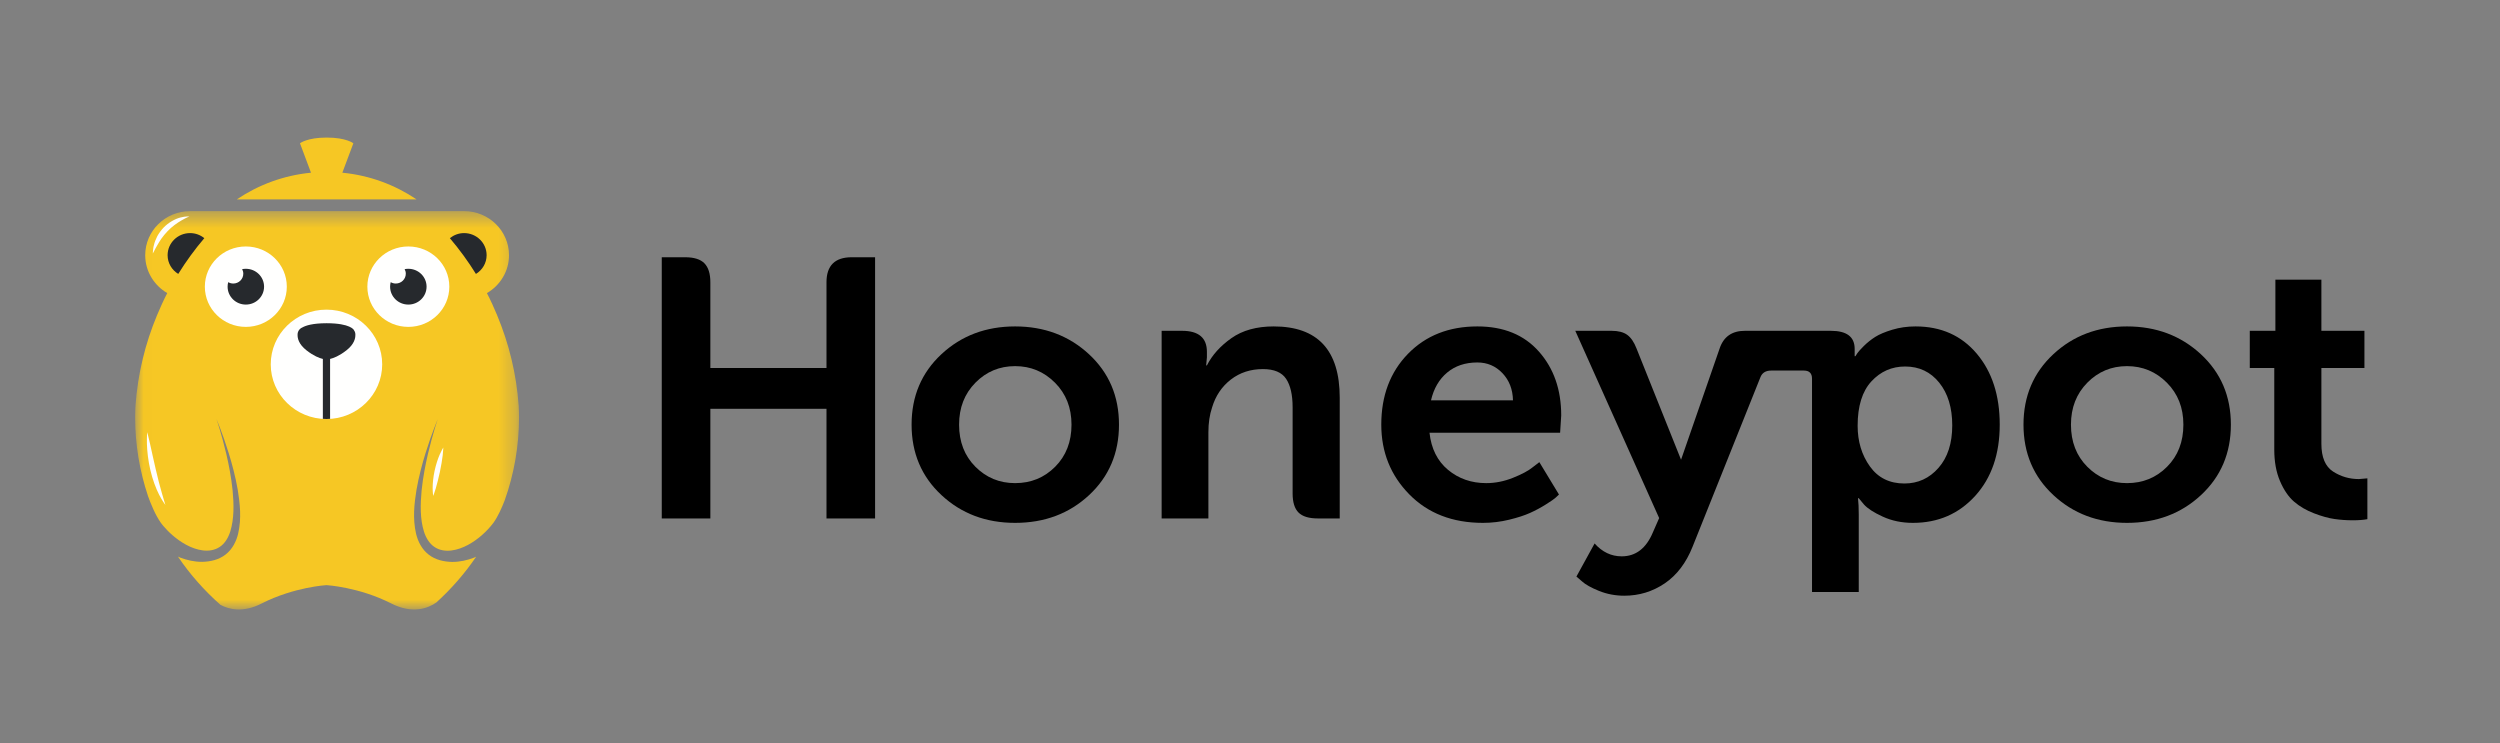 <svg width="148" height="44" viewBox="0 0 148 44" fill="none" xmlns="http://www.w3.org/2000/svg">
<rect x="0" y="0" width="148" height="44" fill="#808080" stroke="none"/>
<mask id="mask0" mask-type="alpha" maskUnits="userSpaceOnUse" x="8" y="12" width="23" height="25">
<path fill-rule="evenodd" clip-rule="evenodd" d="M8.012 12.499V36.081H30.727V12.499H8.012V12.499Z" fill="white"/>
</mask>
<g mask="url(#mask0)">
<path fill-rule="evenodd" clip-rule="evenodd" d="M30.706 24.021C30.572 22.133 30.128 20.331 29.428 18.657C29.243 18.213 29.046 17.776 28.825 17.352C29.607 16.897 30.133 16.064 30.133 15.108C30.133 13.667 28.942 12.499 27.474 12.499H11.255C9.787 12.499 8.597 13.667 8.597 15.108C8.597 16.063 9.122 16.896 9.902 17.351C9.682 17.775 9.485 18.212 9.299 18.655C8.599 20.329 8.155 22.132 8.021 24.021C8.011 24.245 8 24.47 8 24.697C8 26.329 8.271 27.898 8.763 29.369C8.91 29.782 9.192 30.495 9.538 30.971C9.576 31.02 9.612 31.067 9.655 31.119C9.66 31.125 9.665 31.131 9.67 31.137C9.824 31.318 10.01 31.512 10.234 31.704C10.46 31.897 10.721 32.089 11.019 32.25C11.314 32.41 11.657 32.539 11.996 32.582C12.351 32.632 12.725 32.572 13.011 32.375C13.302 32.184 13.51 31.848 13.631 31.468C13.871 30.698 13.845 29.827 13.771 29.038C13.691 28.244 13.544 27.505 13.398 26.877C13.102 25.621 12.812 24.805 12.812 24.805C12.812 24.805 13.159 25.599 13.544 26.839C13.735 27.46 13.936 28.193 14.075 28.999C14.204 29.803 14.308 30.69 14.098 31.596C13.99 32.041 13.765 32.51 13.356 32.827C12.946 33.15 12.433 33.25 11.973 33.261C11.488 33.264 11.058 33.156 10.668 33.01C10.62 32.992 10.58 32.968 10.534 32.949C11.247 34.005 12.097 34.962 13.052 35.807C13.562 36.082 14.392 36.286 15.492 35.725C17.409 34.748 19.327 34.64 19.327 34.64C19.327 34.64 21.245 34.748 23.163 35.725C24.451 36.382 25.37 35.991 25.835 35.664C26.722 34.856 27.515 33.951 28.188 32.958C28.144 32.976 28.107 32.998 28.062 33.014C27.672 33.16 27.242 33.269 26.758 33.266C26.297 33.254 25.785 33.155 25.375 32.832C24.965 32.515 24.74 32.045 24.632 31.6C24.422 30.694 24.526 29.808 24.655 29.003C24.795 28.197 24.995 27.465 25.186 26.844C25.572 25.603 25.919 24.81 25.919 24.81C25.919 24.81 25.628 25.626 25.332 26.882C25.187 27.51 25.04 28.248 24.959 29.043C24.886 29.831 24.859 30.703 25.099 31.473C25.22 31.852 25.428 32.188 25.72 32.38C26.005 32.577 26.38 32.637 26.734 32.587C27.073 32.544 27.417 32.414 27.711 32.255C28.009 32.094 28.271 31.901 28.497 31.709C28.801 31.448 29.031 31.186 29.208 30.955C29.484 30.57 29.718 30.038 29.875 29.631C30.425 28.086 30.727 26.426 30.727 24.697C30.727 24.47 30.716 24.245 30.706 24.021" fill="#F6C724"/>
</g>
<path fill-rule="evenodd" clip-rule="evenodd" d="M16.979 16.971C16.979 18.286 15.893 19.352 14.553 19.352C13.213 19.352 12.127 18.286 12.127 16.971C12.127 15.656 13.213 14.591 14.553 14.591C15.893 14.591 16.979 15.656 16.979 16.971" fill="#FFFFFE"/>
<path fill-rule="evenodd" clip-rule="evenodd" d="M11.255 13.799C10.519 13.799 9.922 14.385 9.922 15.108C9.922 15.576 10.175 15.985 10.552 16.216C11.014 15.472 11.529 14.764 12.096 14.099C11.866 13.914 11.576 13.799 11.255 13.799" fill="#26292D"/>
<path fill-rule="evenodd" clip-rule="evenodd" d="M27.474 13.799C27.153 13.799 26.862 13.915 26.632 14.1C27.199 14.765 27.714 15.473 28.175 16.217C28.554 15.986 28.808 15.577 28.808 15.108C28.808 14.385 28.21 13.799 27.474 13.799" fill="#26292D"/>
<path fill-rule="evenodd" clip-rule="evenodd" d="M14.553 15.912C14.478 15.912 14.405 15.919 14.335 15.934C14.378 16.014 14.403 16.106 14.403 16.204C14.403 16.525 14.138 16.785 13.81 16.785C13.7 16.785 13.598 16.756 13.509 16.704C13.487 16.79 13.474 16.879 13.474 16.971C13.474 17.556 13.957 18.031 14.553 18.031C15.15 18.031 15.633 17.556 15.633 16.971C15.633 16.386 15.15 15.912 14.553 15.912" fill="#26292D"/>
<path fill-rule="evenodd" clip-rule="evenodd" d="M26.6 16.971C26.6 18.286 25.514 19.352 24.174 19.352C22.834 19.352 21.748 18.286 21.748 16.971C21.748 15.656 22.834 14.591 24.174 14.591C25.514 14.591 26.6 15.656 26.6 16.971" fill="#FFFFFE"/>
<path fill-rule="evenodd" clip-rule="evenodd" d="M24.174 15.912C24.099 15.912 24.026 15.919 23.955 15.934C23.999 16.014 24.023 16.106 24.023 16.204C24.023 16.525 23.758 16.785 23.431 16.785C23.321 16.785 23.218 16.756 23.13 16.704C23.107 16.79 23.094 16.879 23.094 16.971C23.094 17.556 23.577 18.031 24.174 18.031C24.77 18.031 25.253 17.556 25.253 16.971C25.253 16.386 24.77 15.912 24.174 15.912" fill="#26292D"/>
<path fill-rule="evenodd" clip-rule="evenodd" d="M22.626 21.569C22.626 23.356 21.149 24.806 19.327 24.806C17.505 24.806 16.028 23.356 16.028 21.569C16.028 19.781 17.505 18.331 19.327 18.331C21.149 18.331 22.626 19.781 22.626 21.569" fill="#FFFFFE"/>
<path fill-rule="evenodd" clip-rule="evenodd" d="M21.039 19.801C21.039 19.756 21.03 19.714 21.018 19.673C21.012 19.653 21.008 19.641 21.008 19.641H21.008C20.992 19.601 20.971 19.564 20.946 19.531L20.946 19.531C20.946 19.531 20.752 19.139 19.347 19.135V19.134C19.343 19.134 19.34 19.135 19.337 19.135C19.334 19.135 19.331 19.134 19.327 19.134V19.135C18.51 19.137 18.103 19.27 17.905 19.382C17.786 19.429 17.692 19.523 17.647 19.641H17.646C17.646 19.641 17.641 19.655 17.635 19.678C17.624 19.718 17.616 19.758 17.616 19.801C17.616 19.805 17.617 19.808 17.617 19.812C17.608 20.016 17.677 20.374 18.146 20.741C18.576 21.077 18.911 21.201 19.113 21.249V24.795C19.184 24.799 19.255 24.805 19.327 24.805C19.399 24.805 19.47 24.799 19.541 24.795V21.249C19.744 21.201 20.079 21.076 20.508 20.741C20.976 20.375 21.045 20.018 21.037 19.815C21.038 19.81 21.039 19.806 21.039 19.801" fill="#26292D"/>
<path fill-rule="evenodd" clip-rule="evenodd" d="M14.019 11.804H24.659C23.384 10.945 21.888 10.38 20.267 10.224L20.919 8.483C20.919 8.483 20.504 8.144 19.339 8.144C18.174 8.144 17.759 8.483 17.759 8.483L18.411 10.224C16.79 10.38 15.293 10.945 14.019 11.804" fill="#F6C724"/>
<path fill-rule="evenodd" clip-rule="evenodd" d="M9.791 29.892C9.791 29.892 9.614 29.667 9.42 29.287C9.225 28.908 9.027 28.373 8.9 27.823C8.772 27.273 8.71 26.711 8.698 26.29C8.687 25.868 8.714 25.586 8.714 25.586C8.714 25.586 8.735 25.654 8.764 25.773C8.792 25.893 8.833 26.063 8.881 26.267C8.974 26.675 9.086 27.217 9.213 27.753C9.334 28.29 9.475 28.822 9.591 29.222C9.65 29.422 9.7 29.589 9.734 29.706C9.773 29.824 9.791 29.892 9.791 29.892" fill="#FFFFFE"/>
<path fill-rule="evenodd" clip-rule="evenodd" d="M26.243 26.493C26.243 26.493 26.238 26.682 26.208 26.957C26.176 27.232 26.114 27.59 26.04 27.946C25.963 28.3 25.875 28.653 25.796 28.917C25.759 29.05 25.715 29.159 25.692 29.237C25.666 29.314 25.647 29.358 25.647 29.358C25.647 29.358 25.615 29.171 25.613 28.892C25.612 28.613 25.649 28.243 25.726 27.881C25.804 27.52 25.919 27.168 26.03 26.911C26.143 26.655 26.243 26.493 26.243 26.493" fill="#FFFFFE"/>
<path fill-rule="evenodd" clip-rule="evenodd" d="M11.213 12.816C11.213 12.816 11.014 12.89 10.756 13.043C10.625 13.117 10.48 13.21 10.335 13.319C10.188 13.428 10.045 13.556 9.912 13.695C9.776 13.831 9.661 13.985 9.552 14.131C9.453 14.284 9.358 14.427 9.288 14.559C9.21 14.688 9.155 14.802 9.115 14.882C9.074 14.962 9.046 15.007 9.046 15.007C9.046 15.007 9.046 14.956 9.055 14.866C9.069 14.777 9.068 14.643 9.117 14.493C9.15 14.339 9.221 14.168 9.309 13.988C9.405 13.813 9.53 13.637 9.679 13.479C9.98 13.167 10.373 12.954 10.685 12.876C10.998 12.793 11.213 12.816 11.213 12.816" fill="#FFFFFE"/>
<path fill-rule="evenodd" clip-rule="evenodd" d="M62.466 27.632C61.822 28.279 61.031 28.601 60.094 28.601C59.172 28.601 58.388 28.279 57.744 27.632C57.1 26.986 56.778 26.155 56.778 25.138C56.778 24.136 57.1 23.31 57.744 22.656C58.388 22.002 59.172 21.675 60.094 21.675C61.017 21.675 61.803 22.002 62.455 22.656C63.107 23.31 63.433 24.136 63.433 25.138C63.433 26.155 63.11 26.986 62.466 27.632V27.632ZM60.094 19.324C58.366 19.324 56.913 19.872 55.734 20.967C54.555 22.064 53.966 23.454 53.966 25.138C53.966 26.823 54.555 28.213 55.734 29.309C56.913 30.406 58.366 30.954 60.094 30.954C61.837 30.954 63.297 30.406 64.476 29.309C65.654 28.213 66.244 26.823 66.244 25.138C66.244 23.454 65.651 22.064 64.465 20.967C63.279 19.872 61.822 19.324 60.094 19.324V19.324Z" fill="black"/>
<path fill-rule="evenodd" clip-rule="evenodd" d="M84.715 23.701C84.876 23.005 85.194 22.456 85.67 22.057C86.145 21.658 86.743 21.458 87.46 21.458C88.046 21.458 88.54 21.668 88.943 22.09C89.345 22.511 89.554 23.048 89.569 23.701H84.715V23.701ZM87.46 19.324C85.776 19.324 84.407 19.865 83.353 20.946C82.299 22.028 81.772 23.426 81.772 25.138C81.772 26.765 82.324 28.14 83.43 29.266C84.535 30.39 85.989 30.954 87.79 30.954C88.317 30.954 88.833 30.891 89.338 30.768C89.844 30.645 90.257 30.51 90.579 30.365C90.901 30.221 91.212 30.053 91.513 29.864C91.813 29.676 92.007 29.542 92.094 29.461C92.183 29.382 92.249 29.32 92.291 29.276L91.129 27.359L90.732 27.664C90.483 27.868 90.096 28.075 89.569 28.286C89.042 28.497 88.514 28.601 87.987 28.601C87.109 28.601 86.354 28.339 85.725 27.817C85.096 27.294 84.729 26.562 84.627 25.618H92.359L92.424 24.594C92.424 23.07 91.986 21.81 91.105 20.815C90.228 19.821 89.012 19.324 87.46 19.324V19.324Z" fill="black"/>
<path fill-rule="evenodd" clip-rule="evenodd" d="M114.76 27.697C114.218 28.315 113.544 28.623 112.74 28.623C111.861 28.623 111.18 28.286 110.697 27.61C110.214 26.936 109.972 26.133 109.972 25.204C109.972 24.043 110.243 23.168 110.785 22.58C111.327 21.992 111.993 21.697 112.784 21.697C113.618 21.697 114.291 22.017 114.804 22.656C115.317 23.294 115.573 24.136 115.573 25.183C115.573 26.242 115.302 27.08 114.76 27.697V27.697ZM113.399 19.324C112.915 19.324 112.457 19.389 112.025 19.519C111.593 19.65 111.257 19.792 111.016 19.944C110.774 20.097 110.551 20.275 110.345 20.477C110.14 20.681 110.012 20.823 109.961 20.902C109.91 20.983 109.87 21.044 109.84 21.087H109.796V20.652C109.796 19.941 109.328 19.584 108.391 19.584H103.296C102.534 19.584 102.036 19.934 101.802 20.63L101.739 20.813L99.518 27.216L96.882 20.63C96.736 20.253 96.553 19.984 96.333 19.824C96.114 19.665 95.806 19.584 95.41 19.584H93.257L98.222 30.67L97.849 31.52C97.453 32.464 96.838 32.935 96.003 32.935C95.388 32.935 94.854 32.681 94.4 32.173L93.324 34.133L93.653 34.416C93.859 34.605 94.195 34.793 94.664 34.983C95.132 35.171 95.63 35.266 96.157 35.266C97.036 35.266 97.834 35.022 98.552 34.536C99.268 34.049 99.818 33.327 100.199 32.369L104.218 22.329C104.321 22.068 104.533 21.937 104.855 21.937H106.787C107.109 21.937 107.271 22.097 107.271 22.416V35.048H110.038V30.452C110.038 30.075 110.024 29.755 109.994 29.494H110.038L110.345 29.864C110.551 30.097 110.92 30.337 111.455 30.583C111.989 30.829 112.586 30.954 113.245 30.954C114.738 30.954 115.968 30.419 116.935 29.352C117.901 28.286 118.384 26.881 118.384 25.138C118.384 23.411 117.93 22.009 117.023 20.935C116.114 19.86 114.906 19.324 113.399 19.324V19.324Z" fill="black"/>
<path fill-rule="evenodd" clip-rule="evenodd" d="M128.29 27.632C127.646 28.279 126.855 28.601 125.919 28.601C124.996 28.601 124.212 28.279 123.568 27.632C122.924 26.986 122.601 26.155 122.601 25.138C122.601 24.136 122.924 23.31 123.568 22.656C124.212 22.002 124.996 21.675 125.919 21.675C126.84 21.675 127.628 22.002 128.279 22.656C128.931 23.31 129.256 24.136 129.256 25.138C129.256 26.155 128.935 26.986 128.29 27.632V27.632ZM125.919 19.324C124.19 19.324 122.737 19.872 121.559 20.967C120.38 22.064 119.791 23.454 119.791 25.138C119.791 26.823 120.38 28.213 121.559 29.309C122.737 30.406 124.19 30.954 125.919 30.954C127.661 30.954 129.121 30.406 130.3 29.309C131.479 28.213 132.068 26.823 132.068 25.138C132.068 23.454 131.475 22.064 130.289 20.967C129.102 19.872 127.646 19.324 125.919 19.324V19.324Z" fill="black"/>
<path fill-rule="evenodd" clip-rule="evenodd" d="M139.645 28.361C139.088 28.361 138.58 28.213 138.118 27.916C137.657 27.618 137.426 27.07 137.426 26.271V21.785H139.974V19.584H137.426V16.558H134.703V19.584H133.187V21.785H134.637V26.619C134.637 27.331 134.75 27.952 134.977 28.481C135.204 29.012 135.483 29.418 135.812 29.701C136.142 29.984 136.533 30.212 136.987 30.387C137.441 30.561 137.844 30.674 138.195 30.724C138.547 30.776 138.912 30.801 139.293 30.801C139.629 30.801 139.916 30.779 140.149 30.735V28.318L139.645 28.361" fill="black"/>
<path fill-rule="evenodd" clip-rule="evenodd" d="M48.928 16.71V21.785H42.053V16.71C42.053 16.202 41.936 15.828 41.702 15.588C41.468 15.349 41.087 15.229 40.56 15.229H39.176V30.692H42.053V24.202H48.928V30.692H51.805V15.229H50.422C49.426 15.229 48.928 15.723 48.928 16.71" fill="black"/>
<path fill-rule="evenodd" clip-rule="evenodd" d="M75.402 19.324C74.392 19.324 73.557 19.556 72.898 20.02C72.24 20.486 71.757 21.022 71.449 21.632H71.405L71.449 21.153V20.826C71.449 19.999 70.958 19.584 69.978 19.584H68.769V30.692H71.537V25.596C71.537 25.044 71.61 24.55 71.757 24.115C71.962 23.433 72.331 22.885 72.865 22.47C73.4 22.057 74.033 21.85 74.765 21.85C75.425 21.85 75.882 22.043 76.138 22.427C76.394 22.811 76.523 23.375 76.523 24.115V29.211C76.523 29.734 76.64 30.111 76.874 30.344C77.108 30.576 77.489 30.692 78.016 30.692H79.312V23.548C79.312 20.732 78.009 19.324 75.402 19.324" fill="black"/>
</svg>
